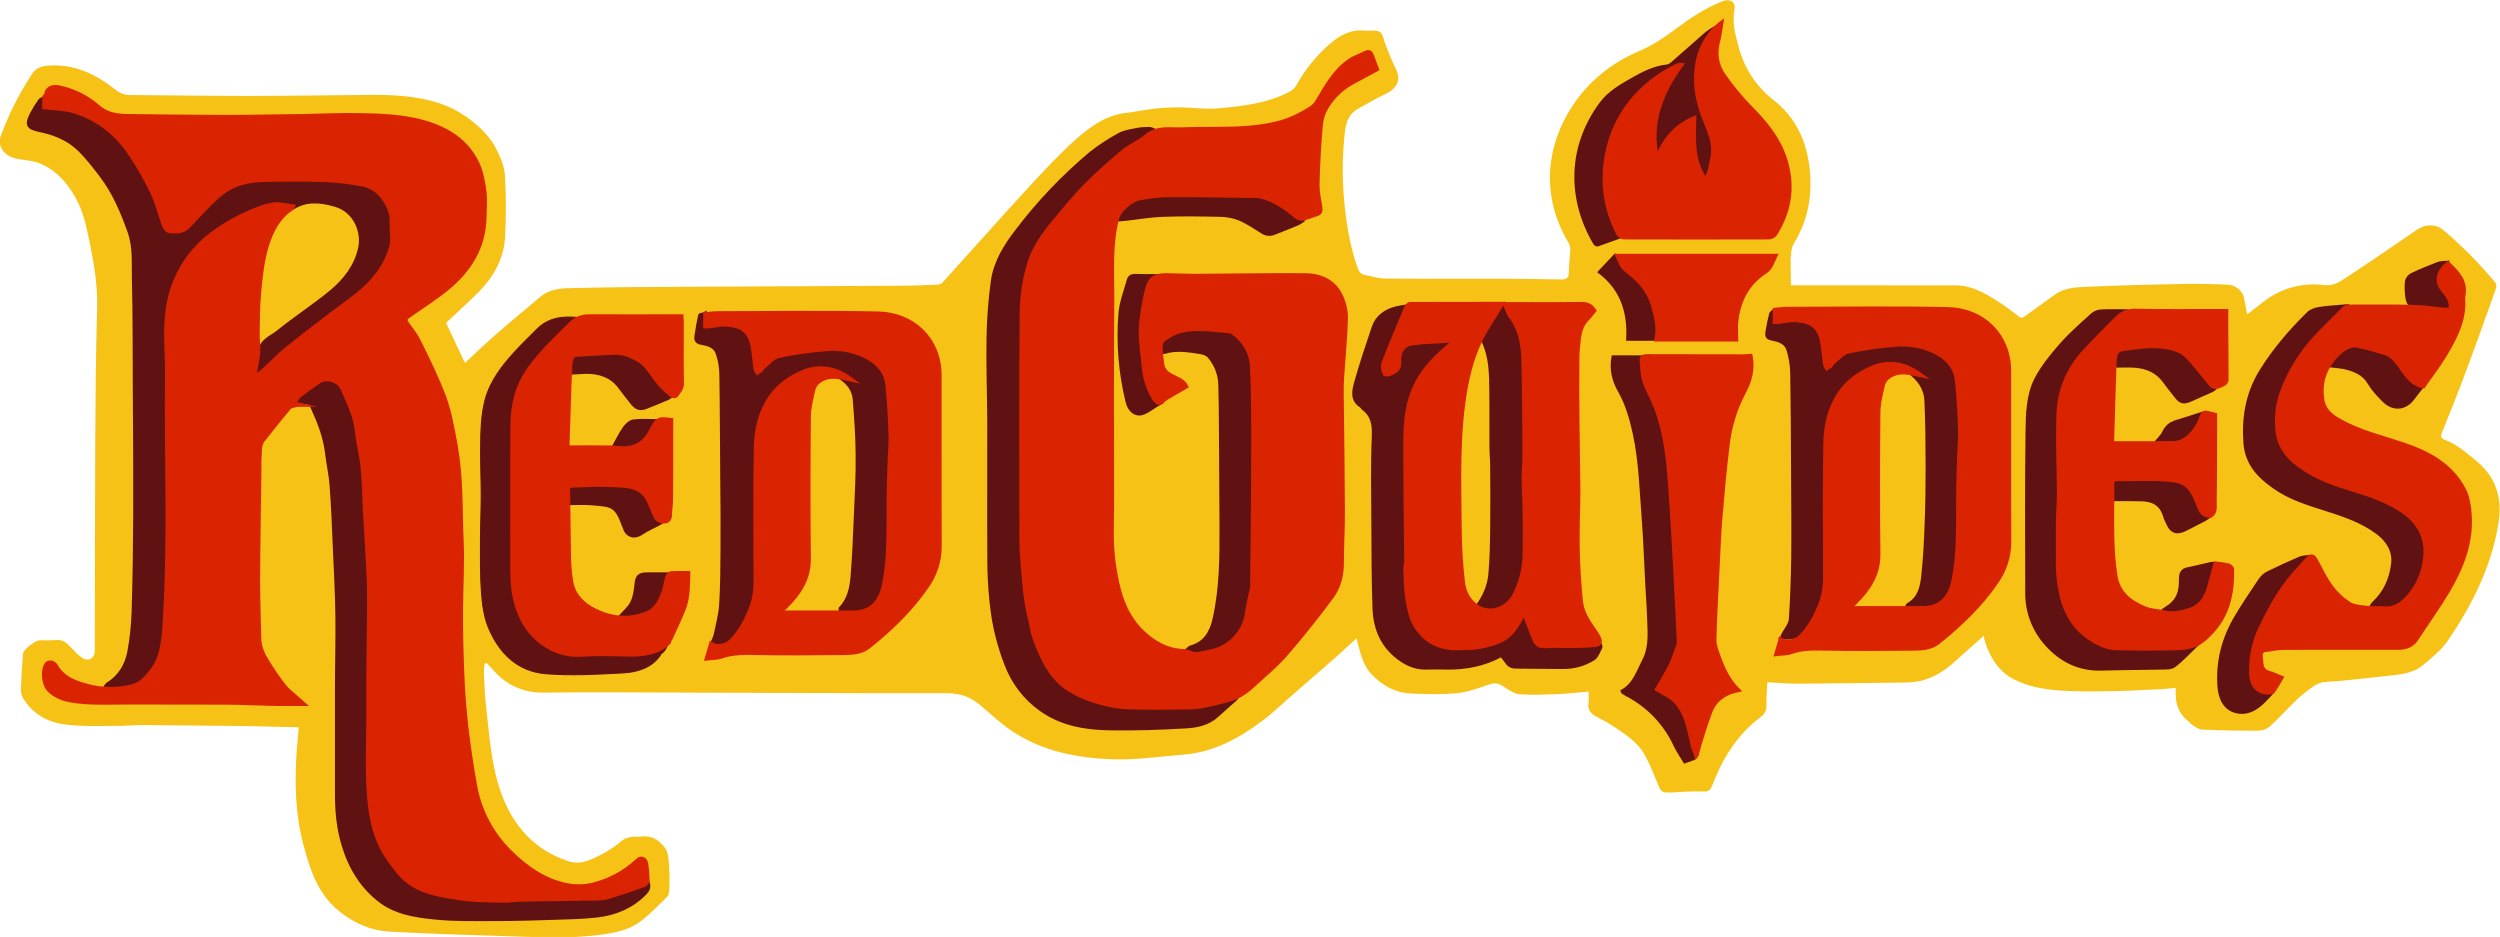 <?xml version="1.0" encoding="utf-8"?>
<!-- Generator: Adobe Illustrator 24.3.0, SVG Export Plug-In . SVG Version: 6.00 Build 0)  -->
<svg version="1.1" id="Layer_4" xmlns="http://www.w3.org/2000/svg" xmlns:xlink="http://www.w3.org/1999/xlink" x="0px" y="0px"
	 viewBox="0 0 1704 638.6" style="enable-background:new 0 0 1704 638.6;" xml:space="preserve">
<style type="text/css">
	.st0{fill:#F6C216;}
	.st1{fill:#601213;stroke:#601213;stroke-width:2;stroke-miterlimit:10;}
	.st2{fill:#601213;stroke:#601213;stroke-width:0.75;stroke-miterlimit:10;}
	.st3{fill:#601213;}
	.st4{fill:#DA2401;stroke:#DA2401;stroke-width:3;stroke-miterlimit:10;}
	.st5{fill:#DA2401;stroke:#DA2401;stroke-width:4;stroke-miterlimit:10;}
</style>
<path class="st0" d="M1220.7,194.5h62.9c16.3,0,32.7,0.1,49,0c11.1-0.1,20.1,5.2,29,10.8c4.9,3.1,9.6,6.7,14.2,10.2
	c1.6,1.3,2.6,1.4,4.3,0.1c6.5-4.9,13.3-9.4,19.8-14.3c6.7-5.1,14.5-5.5,22.2-5.8c22.4-1,44.7-1.6,67.1-2c9.7-0.2,19.5,0.2,29.2,0.5
	c4,0.1,9.9,3.2,11.1,9c0.7,3.6,1.4,7.3,2.2,11.2c3.6-2.8,7.2-5.4,10.7-8.2c11.7-9.4,26.8-13.6,41.7-11.7c7.2,0.8,11.6-2.9,16.4-6
	c15.8-10.4,31.4-21.1,47-31.8c5.7-3.9,13-4,18.2,0.6c12.7,10.8,24.5,22.7,35.1,35.5c0.7,1.2,0.9,2.6,0.5,3.9
	c-6.9,19.3-13.8,38.7-21,57.9c-5.1,13.7-10.5,27.2-16,40.8c-1.3,3.2,0.6,4.1,2.6,4.8c8,3.1,14.3,8.7,20.8,14
	c13.5,11.1,18,25.4,15.3,42.4c-4.8,29.7-17.9,55.9-34.7,80.4c-4.3,6.3-10.6,11.4-16.6,16.4c-5.6,4.8-12.8,6.2-20,7
	c-12.9,1.3-25.8,2.9-38.8,4.1c-5.4,0.5-11.1-0.2-15.8,3.3c-3.7,2.5-7.2,5.3-10.6,8.3c-6.5,6.2-12.6,13-19.2,19.1
	c-2.1,1.8-4.7,2.9-7.5,3c-13,0.1-26.1-0.1-39.1-0.7c-2.2-0.1-4.4-2-6.5-3.2c-1-0.6-1.6-1.8-2.6-2.5c-6.8-5.1-8.9-12.1-8.6-20.2
	c0-0.7-0.1-1.4-0.1-2.5c-3.2,0.3-6.2,0.6-9.1,0.8c-11.3,0.5-22.6,1.2-33.9,1.4c-9.9,0.2-19.8,0.3-29.6-0.1
	c-12.8-0.5-25.4-1.9-37.1-7.7c-10.3-5.1-16-13.9-19.7-24.3c-0.8-2.4-1.5-4.8-1.2-5.8c-6.7,6-13.5,11.9-20.2,18
	c-6.5,5.9-13.8,10.5-22.2,12.7c-3.9,0.9-7.9,1.3-11.9,1.3c-24.4,0.4-48.8,0.6-73.2,0.8c-6.4,0-12.9-0.6-20.2-1
	c-0.2,5-0.7,10.1-0.6,15.2c0.1,3.5-0.7,6.1-3.7,8.3c-16,12-26.2,28.3-33.2,46.8c-1.2,3-2.3,4.4-6.1,4.2c-7.5-0.4-15.1,0.4-22.6,0.7
	c-5.7,0.2-6.3-0.5-8.5-5.9c-2.5-6.3-5.1-12.6-8.2-18.6c-5.2-10-14.6-15.7-23.6-21.7c-3.3-2.2-7.1-3.8-10.5-5.8s-5.6-4.5-4.9-8.9
	c0.3-2.4,0.1-4.8,0.1-7.9c-7.2,0.6-14.1,1.4-21.1,1.7c-8.6,0.3-17.3,0.8-25.8,0.1c-3.8-0.3-7.6-2.9-11-5.2c-3-2-5.5-2.9-9.2-1.7
	c-7.4,2.5-15,5.4-22.7,6.2c-10.3,1-20.9,0.6-31.3,0.2s-19-5.1-26.3-12.5c-6-6-7.9-13.8-9.9-21.5c-0.3-1-0.5-2.1-0.8-3.7
	c-5.2,4.7-9.9,9.1-14.7,13.4c-10.2,8.9-20.4,17.7-30.6,26.6c-6.3,5.5-12.4,11.4-19.1,16.4c-16.1,12.1-33.6,21.5-54.2,23
	c-16.3,1.3-32.6,3.8-49.1,3.1c-23.5-1-46-5.5-66-18.4c-8.1-5.2-15.3-12-22.7-18.3c-6.6-5.7-13.7-8.3-22.8-8.3
	c-75.4,0.1-150.8-0.4-226.1-0.6c-16.2-0.1-32.4,0-48.7,0.2c-13,0.1-24-4.3-33-13.7c-2-2.1-3.9-4.3-5.9-6.5l-1.5,0.4
	c-0.3,2.2-0.4,4.5-0.5,6.8c0.4,7.2,0.6,14.3,1.4,21.5c2.4,20.7,3.5,41.7,11,61.6c8.1,21.3,22.1,36.7,43.9,44.4
	c4.7,1.8,9.9,1.8,14.6,0c8.6-3.3,16.6-7.9,23.6-13.9c1.6-1.3,4-1.9,6.2-2.3c1.8-0.4,3.7,0.2,5.5-0.1c7.1-1.2,12.2,1.4,16.7,6.9
	c3.2,4,2.9,8.6,3.3,13c0.4,5.8,0.5,11.7,0.1,17.5c-0.1,1.5-0.8,3-1.9,4.1c-6,5.7-11.6,11.9-18.3,16.7c-7.2,5.2-15.9,7.1-24.8,8.4
	c-17.8,2.5-35.7,2.2-53.5,1.6c-30.7-1-61.4-1.8-92.1-3.5c-12.4-0.7-23.6-5.4-33.8-13.5c-15.1-11.9-20.3-28.5-24.9-45.6
	c-5.6-20.9-6-42.3-4.6-63.7c0.4-5.3,0.9-10.7,1.4-16.2c-0.4-0.2-0.8-0.3-1.2-0.3c-11.2-0.3-22.4-0.6-33.5-0.8
	c-23.6-0.3-47.2-0.5-70.9-0.7c-7.1,0-14.3,0.7-21.4,0.6c-10.6,0-21.2,0.4-31.7-0.9c-12.2-1.5-22.6-7.1-29.2-18
	c-1-1.8-1.5-3.8-1.5-5.8c0.3-8.2,0.8-16.4,1.5-24.6c0.3-3,8.5-9.1,11.6-9.1c3.7,0.2,7.3,0.1,11-0.1c3.9-0.4,6.4,1.3,8.9,3.8
	c2.8,2.8,5.4,6,8.6,8.2c4.6,3,8.8,0.5,8.8-4.8c0.1-47.3,0.1-94.6,0.3-141.9c0.2-30.6,0.4-61.2,1.3-91.8c0.4-14.9-2-29.2-4.9-43.6
	c-2.2-10.9-4.4-21.8-9.9-31.6c-5.9-10.4-13.6-19.1-25-23.5c-4.2-1.6-9-1.8-13.6-2.6c-5.1-1-9.7-2.9-12-7.8c-1.1-2.3-1.3-4.8-0.6-7.2
	c5.5-15.2,12.8-29.7,21.7-43.2c2.3-3.5,5.5-5.1,10.2-5.5c18.4-1.6,33.3,5.8,47.1,16.7c2.8,2.3,6.4,3.5,10,3.3
	c26.2,0.1,52.4,0.6,78.7,0.6c28.2,0,56.3-0.5,84.5-0.7c15-0.1,30.1,0.6,44.5,4.9c7.9,2.3,15.3,6,22,10.8c8.1,5.9,15.6,13.1,20,22.4
	c2.5,5.2,4.9,10.9,5.2,16.5c0.9,14.3,0.9,28.7,0.1,43c-1,14.2-7.7,26.3-17.6,36.4c-7.3,7.3-15,14.2-22.6,21.4l12.9,27.3
	c7.1-6.6,14.1-13.4,21.5-19.8c9.8-8.6,20-16.8,29.8-25.2c6.1-5.2,13.6-5.9,21-6c24.8-0.6,49.5-0.8,74.3-0.9
	c49.5-0.3,99-0.4,148.6-0.7c9.1,0,18.2-0.4,27.3-0.8c1.1-0.1,2.2-0.6,3-1.4c19.8-21.9,39.4-43.9,59.3-65.6
	c10.5-11.4,21.1-22.7,32.7-33c8-7,17-13.4,27.7-16.1c3.4-0.9,6.9-1,10.4-1.6c11.7-2.2,23.5-3.5,35.4-3c7.2,0.3,14.4,1.2,21.5,0.6
	c17.1-1.4,34.3-3.3,49.8-11.5c1.7-0.9,3.1-2.2,4.1-3.8c6.1-11.2,14.3-21.2,24-29.4c6.4-5.5,13.9-9.3,22.9-8.3
	c3.5,0.4,7.8-0.8,10.3,0.9c2.3,1.6,2.7,6,4,9.1c2.3,5.6,4.5,11.3,7.2,16.8c4.1,8.5-1.6,13.9-8.6,17c-5.8,2.6-11.2,6.1-16.9,9.1
	c-6.5,3.4-8.7,9-9.5,15.9c-1.8,15.4-2,30.9-0.6,46.3c1.4,15.8,3.9,31.5,9.2,46.5c0.9,2.6,2.2,4.4,4.8,4.9c4.7,1,9.5,2.4,14.2,2.5
	c26.6,0.2,53.1,0,79.7,0.1c13.4,0,26.8,0.3,40.2,0.5c3.2,0,5.1-0.9,5.1-4.8c0-5.2,0.8-10.4,1-15.6c0-1.8-0.5-3.6-1.5-5.1
	c-8.9-15.2-13.4-31.7-12.2-49.3c1.1-15.8,6.5-30.4,15.3-43.7c11.3-17.1,26.9-29.3,45.4-37.2c9.5-4,17.5-9.6,25.6-15.6
	c9.8-7.3,19.9-14,31.4-18.4c5-1.9,8.9,0.6,7.9,5.8c-1.6,8.4,0.4,16.4,2.5,24.3c3.9,15,11.6,27.5,24,37.2
	c15.4,12,22.8,28.4,24.8,47.3c1.8,17.8-1.1,34.7-10.7,50.3c-1.8,3-2.1,7.2-2.3,10.8C1220.4,182.5,1220.7,188.6,1220.7,194.5z
	 M1129.7,70.9c1.6-0.9,3.6-1.3,4.3-2.5c3.9-6.4,7.5-13,11.5-20C1139.4,49.1,1130.8,61.9,1129.7,70.9L1129.7,70.9z M696.5,183.6
	l-6.8,9.3l25.3-3.1C708.8,187.7,701.8,189.3,696.5,183.6z M1146.2,498.8l-1.5,0.5c1.8,6,0.1,13.3,6.8,17.6c4-2.9,4.6-6.8,1.8-11.4
	c-0.4,1.6-0.8,3-1.2,4.4l-1,0.3C1149.6,506.4,1147.9,502.6,1146.2,498.8L1146.2,498.8z M1160.5,27.4c0.2,0.2,0.3,0.4,0.5,0.6
	l9.9-9.7l-0.7-0.7L1160.5,27.4z"/>
<path class="st1" d="M71.4,468.5c0.8-1.1,1.2-2,1.8-2.3c8.4-5.2,13-13.1,14.7-22.5c1.6-8.8,2.5-17.8,2.8-26.7
	c0.7-22.4,1-44.8,1.1-67.2c0.1-28.8-0.1-57.5-0.3-86.3c-0.1-24.2,0-48.5-0.6-72.7c-0.3-10.9,0.8-22-2.9-32.6
	c-4.8-13.4-10.2-26.5-18.9-38c-4.8-6.3-9.6-12.6-15.2-18.1c-7.4-7.2-16.9-11.1-27-13.1c-8.1-1.7-9.4-3.9-5.5-11.5
	c1.7-3.2,3.6-6.3,5.7-9.2c0.7-0.9,2.3-1.2,3.8-2v8.3c1.9-0.3,3.8-0.5,5.6-0.6c11,0.1,20.7,4.1,30.1,9.3
	c10.2,5.6,16.8,14.5,23.7,23.5c9.2,12,15.2,25.6,20.4,39.6c0.9,2.5,0.9,5.3,2,7.6c0.8,1.7,2.7,3.7,4.3,3.9c6.7,0.9,11.7-1.7,16.4-7
	c7.4-8.5,14.8-17,24.8-22.9c6-3.5,12.8-4.7,19.4-4.9c16.9-0.5,33.9-0.6,50.9,0c9.6,0.4,19.6,0.9,28,7c7.1,5.2,10.7,12,11.5,20.8
	c0.7,7.2,1.2,14.3-1.6,21c-4.4,10.8-11.5,20.4-20.6,27.6c-12.4,9.8-25.5,18.6-37.9,28.4c-8.8,7-17,14.8-25.4,22.2
	c-1.9,1.7-3.7,3.5-5.6,5.3l-1.5-0.9c0.5-4.6,1.3-9.3,1.5-13.9c0.2-8.4,7.6-10.6,12.6-14.6c11.7-9.5,24.4-17.7,36-27.2
	c9.5-7.9,17.2-17.8,19.7-30.2c2.1-10.3-3-24.6-16.6-28.6c-10.6-3.1-20-3.8-29.1,2c-0.6,0.3-1.2,0.6-1.9,0.8c0.2-1.3,0.3-0.3,0.4-1.3
	c-4.6-3.4-9.7-3.3-14.6-1.7c-18,5.9-34.6,14.5-48,28.2c-8.1,8.3-13.4,18.3-17,29.4c-5.4,16.8-3.9,34-4.1,51.2
	c-0.1,5.2,0.6,10.4,0.6,15.6c0,42.3,0.1,84.6,0,126.9c-0.1,13.3-0.2,26.7-1.6,40c-1.2,11.5-4.3,23-13.6,31.1
	c-2.9,2.6-7,4.1-10.8,5.3C83.1,469.4,77.1,469.8,71.4,468.5z"/>
<path class="st1" d="M788.2,89.2c-12.5,5.2-22.2,12.6-31.3,20.8c-7.4,6.6-14.5,13.6-21.1,21c-8.1,9.2-15.4,19.2-23.3,28.6
	c-5.3,6.3-8.2,13.7-11.1,21.2c-1.4,3.8-2.3,7.9-2.6,12c-5,61.5-1.2,123.2-2.1,184.7c-0.2,10.4,2,20.8,3.3,31.2
	c0.7,5.8,1.8,11.6,3.2,17.3c1.4,5.3,3.9,10.4,5.4,15.7c2.1,7.3,5.8,14,10.7,19.7c7,8.3,16.1,13.2,26.5,16.7
	c12.5,4.2,25.2,4.2,38,4.2c9.3,0,18.6,0.3,27.8-0.1c6.4-0.2,12.8-1,19-2.4c4.4-1,8.5-3.5,13.6-5.8c-0.5,0.9-1.1,1.8-1.8,2.6
	c-4.1,3.7-8.4,7.3-12.5,11.1c-6.2,5.8-14.1,7.4-21.8,7.8c-17.3,1-34.8,1.6-52.2,1.3c-16.5-0.3-32.6-3.1-46.5-13
	c-10.9-7.7-19.1-18.5-23.8-31c-4.4-11.3-7.5-23-9.2-35c-1.4-10.2-2.2-20.5-2.4-30.9c-0.3-33.8,0-67.6-0.1-101.3
	c-0.1-18.2-0.8-36.5-0.5-54.7c0.2-13.2,1.2-26.5,3-39.6c1.9-12.9,8.7-23.9,16.7-34.2c14.7-19.4,31.6-37.1,50.3-52.8
	c6.1-4.8,12.6-9,19.4-12.7c3.5-1.9,7.7-2.5,11.7-3.3c2.8-0.6,5.7-0.8,8.6-0.8C784.8,87.5,786.2,88.4,788.2,89.2z"/>
<path class="st1" d="M201.4,274.6c5.2-6.5,11.8-11.7,19.3-15.3c4.2-2.1,11.4,1.4,13.4,6.1c2.8,6.4,5.8,12.8,7.7,19.5
	c1.9,6.7,2.5,13.9,3.9,20.9c1.8,9.3,2.1,18.7,2.3,28.2c0.2,11.6,1.4,23.2,2.1,34.8c0.5,9.1,1.3,18.1,1.4,27.2
	c0.4,21.8,0.7,43.6,0.7,65.4c0,26.2-1,52.4-0.5,78.5c0.3,17.6,5.7,34.7,15.5,49.3c8.6,13.1,21.5,18,35.7,21.1
	c10.5,2.2,21.3,3.3,32.1,3c15.2-0.3,30.3,0,45.5-0.1c9.2-0.1,18.5-0.1,27.7-0.8s18.2-2.3,26.4-6.8c2.4-1.3,4.9-2.4,7.4-3.6
	c0.8,3-0.3,5.1-2.4,7.2c-9.1,9.2-20.4,13.8-32.9,15.2c-10,1.1-20.1,1.3-30.1,1.6c-12.7,0.4-25.4,0.8-38,0.8
	c-14.6,0-29.3,0.4-43.8-1.2c-12.1-1.3-24.6-3.3-34.8-10.7c-13.3-9.7-21.5-23.3-26.2-38.9c-3.4-11.3-4.5-22.8-4.5-34.6
	c0-24.1,0-48.3,0-72.4c0-16.1,0.5-32.2,0.3-48.3c-0.2-15.5-1-30.9-1.7-46.3c-0.6-14.7-1.2-29.4-2.3-44c-0.5-6.8-2.1-13.6-2.9-20.4
	c-1.2-11.2-5.1-21.5-9.7-31.6c-1.6-3.7-3.1-4.4-6.9-3.5c-1.4,0.3-2.8,0.5-4.2,0.6L201.4,274.6z"/>
<path class="st1" d="M572.5,414.7c5.9-5.9,7.5-13.7,8.2-21.4c1.2-14,1.7-28.2,2.3-42.2c0.6-13.9,1.4-27.7,1.2-41.6
	c-0.1-12.5-1-25-2-37.5c-0.5-5.8-3.7-10.2-8.5-13.7c-13.5-10-28-8.9-41.1,2.3c-10,8.5-14.2,19.5-15.9,31.7
	c-1.1,8.4-1.6,16.9-1.5,25.3c-0.2,26.1,0,52.2-0.1,78.3c-0.1,14.7-6.5,26.9-15.7,37.9c-3.6,4.3-8.2,5.1-14,4c0.8-1.6,1.5-3.3,2-5
	c1.4-7,3.4-14,3.8-21c0.8-12.8,0.8-25.6,0.9-38.3c0.1-16.3,0-32.7-0.2-49c-0.2-23.2-0.2-46.3-0.6-69.5c-0.1-4.8-0.9-9.6-2.5-14.2
	c-1.6-4.8-6.5-6-10.9-6.8c-3-0.5-4-2.1-3.6-4.8c0.7-4.8,1.5-9.6,2.6-14.3c0.2-0.9,1.9-0.4,3.7-1.5v7.4c1.5,0,2.7,0.3,3.7,0
	c6.4-2.1,12.6-1.4,18.9,0.6c5.1,1.6,9.9,8.4,10.5,14.8c0.4,4.6,0.9,9.1,1.5,13.6c0.1,0.9,0.9,2.5,1.4,2.5c1.1,0,2.2-0.5,2.9-1.4
	c6.2-9.7,16-11.6,26.4-12.3c7.5-0.5,14.9-2.1,22.3-2c11,0.3,21.7,2.3,29.9,10.7c5.1,5.1,7.9,12,8,19.2c0.3,11.6,1.2,23.2,1.3,34.9
	c0.1,11.6-0.4,23.3-0.7,35c-0.2,10.7,0,21.4-0.9,32.1s-1.9,21.7-4.4,32.1c-2.5,10.7-9.3,14.9-20.2,15c-2.9,0-5.7,0.3-8.6,0.5
	C572.5,415.6,572.5,415.2,572.5,414.7z"/>
<path class="st1" d="M1023.3,446.8c-11.6,6.3-24,8.8-37.1,8.6c-4.6-0.1-9.3-0.2-13.9,0c-6.4,0.2-11.9-1.8-17.1-5.3
	c-12.6-8.4-18.2-20.8-18.7-35.3c-0.7-19.3-0.7-38.7-0.8-58.1c-0.1-19.7-0.5-39.5,0.3-59.2c0.3-7.9-0.5-14.1-7-19
	c-0.6-0.4-0.8-1.3-1.4-1.6c-6.8-4.3-5.1-10.8-3.5-16.6c3.5-12.5,7.7-24.8,11.8-37.1c2.5-7.5,8.4-11.6,15.8-13.4
	c2.2-0.5,4.5-0.9,7.4-1.4c-1.7,3.9-3.4,7.3-4.8,10.8c-3.2,8.2-6.4,16.4-9.5,24.6c-1,2.3-1.7,4.6-2.1,7.1c-0.2,1.4,0.8,4.3,1.4,4.3
	c2.4,0.1,5.2,0,7.2-1.1c2.9-1.7,3.4-4.9,3.1-8.3c-0.5-5.2,2.3-8.9,6.8-10.9c2.3-1,5.2-0.7,7.8-0.9c6.8-0.5,13.7-1,20.5-1.5l0.3,1
	c-1.3,1.2-2.6,2.6-4.1,3.7c-13.2,10.5-22.8,23.4-25.7,40.4c-1.3,7.6-2,15.2-2.2,22.9c-0.3,17.1-0.2,34.1-0.1,51.2
	c0.1,9.8,0.5,19.7,0.7,29.5c0.1,7.2-0.4,14.5,0.1,21.7c0.7,9.7,2,19.4,8.6,27.5c5.5,6.8,12.6,10.9,21,11.6
	c10.2,0.9,20.4,0.1,30.2-2.5c6.7-1.8,11-6.2,14.9-11.4c2.2-2.8,3.8-6,5.7-9c2.2,5.8,4.4,11.4,6.7,17.1c1.2,3,3,4.8,6.8,4.6
	c6.6-0.3,13.2,0,19.9-0.1c5-0.1,10-0.3,15-0.8c1.4-0.2,0.7-1.7,2.6-2.9c0.1,1.1,1.9,3.2,1.2,4.5c-1.6,2.9-2.5,6.2-5.1,7.8
	c-6.2,3.8-13.4,5.8-20.8,5.7c-11-0.1-22-0.1-32.9-0.3c-1.6-0.1-3.2-0.8-4.4-1.9C1026.4,450.7,1024.8,448.8,1023.3,446.8z"/>
<path class="st2" d="M394.3,216.5c-7.2,7.1-14.6,13.8-21.3,21.1c-8.2,8.9-16.1,18.3-19.2,30.3c-1.7,6.5-3.1,13.2-3.2,19.9
	c-0.3,35.7-0.3,71.5,0,107.2c0.1,11.9,3.1,23.4,10.2,33.1s16.8,16.7,29.5,17.6c3.2,0.2,6.4,0,9.6,0c10,0,20.1-0.2,30.1,0
	c9,0.3,17.8-7.2,24.2-13.6c0,0,0.1-0.1,0.1-0.1c0,0,0,0,0,0c1.4-1.2,3.4,0.2,2.8,1.9c-1.1,3.1-3,9.6-6.1,11.4
	c-0.9,0.4-0.6,1.1-1.3,1.8c-5.8,8.2-15.7,11-24.7,11.5c-17.6,1-35.4,2-52.9,0.6c-19.3-1.5-32-14.1-39.2-31.5
	c-3-7.2-4.1-15.5-4.7-23.4c-0.9-11.8-0.7-23.6-0.7-35.4c0-10.6,0.5-21.2,0.5-31.8c0-10.1-0.5-20.2-0.4-30.3
	c0.1-11.5,0.1-23.1,3.1-34.4c3.6-13.3,11.9-23.6,20.9-33.4c4.7-5.1,9.8-9.9,14.6-14.8C374.2,216.3,384,215.4,394.3,216.5z"/>
<path class="st1" d="M1496.3,440.6c-4.7,4.5-9.1,9.4-14.3,13.3c-2.2,1.7-6,1.4-9.2,1.5c-13.5,0.3-27,0.3-40.5,0.7
	c-15.3,0.4-27.6-5.7-37.6-16.9c-8.7-9.7-13.5-22.3-13.3-35.4c-0.1-36.8-0.3-73.6,0.2-110.4c0.2-11.8,0.5-24.3,6-35
	c4.4-8.5,10.7-16.2,17.1-23.5c6.6-7.5,14.2-14.1,21.6-20.8c1.8-1.4,3.9-2.1,6.2-2.2c5-0.3,10.1-0.1,15.6-0.1
	c-6,5.6-11.8,10.6-17.1,16c-11.9,11.9-22.6,24.6-26.2,41.7c-1.1,5.9-1.7,12-1.7,18c-0.2,13.3-0.2,26.6,0,39.8
	c0,5.8,0.7,11.6,0.7,17.4c-0.1,14.6-0.8,29.2-0.6,43.8c0.1,10.5,2.1,20.9,7,30.4c5.8,11.1,14.7,18.4,26.8,21.6
	c3.4,0.9,7.1,1,10.7,1.5c0.1,0,0.2,0,0.4,0C1463.8,441.3,1479.9,443.8,1496.3,440.6z"/>
<path class="st1" d="M1105.6,471c8.2-4.5,10.6-13,14.5-20.4c5.6-10.6,3.6-22,3.4-33.1c-0.2-6.4-0.8-12.9-1.1-19.3
	c-0.8-14.3-1.2-28.7-2.3-43c-1.6-20.1-2-40.4-6.3-60.1c-2.2-9.9-4.9-19.5-10-28.5c-4.1-7.1-6-14.9-4.4-23.4h20.1
	c0.1,1.4,0.1,2.7,0,4.1c-0.9,8.3,3,15.1,6.1,22.5c3.9,9.4,7.6,19.2,9.2,29.3c2.7,17.2,3.8,34.6,5.3,52c1,11.4,1.6,22.8,2.2,34.2
	c0.8,16.2,1.4,32.3,2.4,48.5c0.3,4.9-1.2,9.1-2.8,13.4c-2.8,7.4-6,14.6-11.2,20.6c-0.6,0.7-1.1,1.5-1.8,2.7
	c14.1,3,19.6,13.2,22.5,25.6c1,4.6,1.9,9.2,3,13.8c0.5,2.2,3.7,4.2,1.1,6.4c-1.7,1.5-4.4,1.9-7.2,3c-2.1-3.6-4.7-7.2-6.5-11
	c-6.8-14.9-18.4-27.1-32.9-34.6c-0.8-0.5-1.7-1-2.5-1.5C1105.8,471.8,1105.8,471.5,1105.6,471z"/>
<path class="st1" d="M1598.4,208.5c-16.8,15.2-30.6,31.4-39.9,51.1c-4.6,9.6-6.8,20.3-6.2,30.9c0.6,14,8.6,23.2,19.9,30.1
	c11.9,7.3,25.3,10.9,38.4,15.3c10.5,3.5,20.8,7.5,29.7,14.5c7.5,5.9,12.4,13,12.9,22.8c0.8,15.7-4.8,28.4-17.3,37.9
	c-4.5,3.4-12.9,4.2-20,2.3c0.5-0.9,1.2-1.7,1.9-2.5c7.8-7.2,11.8-16.6,13-26.7c1-8.6-3.4-15.8-10.4-21c-10.7-8-23.2-12.1-35.8-16.1
	c-12-3.8-24-7.5-34.3-14.8c-7.4-5.2-14.3-11.1-17.8-19.9c-1.1-2.7-1.8-5.5-2.2-8.4c-1.7-18.1,0.9-35.3,10.7-51.2
	c9-14.5,20-27.3,32.1-39.2c1.9-1.9,5-3,7.8-3.4C1586.5,209.3,1592.1,209.1,1598.4,208.5z"/>
<path class="st1" d="M808.7,443.2c1-0.8,1.8-2,3-2.3c9.5-2.7,13.7-9.9,15.7-18.7c4.8-20.9,4.9-42.2,4.8-63.5
	c-0.2-23.2-0.3-46.3-0.4-69.5c-0.1-8.9-0.1-17.8-0.4-26.7c-0.1-7.2-2.8-14.2-7.6-19.6c-1.3-1.5-3.9-2.3-6.1-2.6
	c-7.9-1.2-15.9-2.6-23.8-0.1c-0.6,0.1-1.2,0-1.7-0.1c-1-6,1.5-9.6,7.5-11.8c10.4-3.9,21-5.2,31.8-2.3c0.4,0.1,0.7,0.1,1.1,0.1
	c9-1.4,13.5,4.5,17.1,11.1c2.8,5,4.7,10.4,4.6,16.5c-0.3,15.1-0.2,30.2-0.1,45.3c0.2,24.8,0.5,49.7,0.7,74.5
	c0,8.4-0.1,16.8-0.8,25.1c-0.5,5.7-2,11.3-3.2,16.9c-0.7,3-1.5,6-2.5,8.9c-2.5,7.8-8.5,14-16.2,16.7c-4.8,1.8-9.7,3.2-14.8,4.2
	c-2.5,0.5-5.2-0.7-7.8-1.1L808.7,443.2z"/>
<path class="st1" d="M1025.4,207c3.1,6.1,6.2,11.1,8.2,16.5c1.9,5.1,3.7,10.6,3.9,16c0.7,19,0.6,37.9,0.9,56.9
	c0.1,6.8,0.6,13.6,0.7,20.4c0,6.1-0.7,12.1-0.6,18.2c0.1,14.9,0.8,29.8,0.6,44.6c-0.1,10.2-3.1,20.1-8.6,28.7
	c-4.7,7.1-16.3,10.8-23.7,4.6c4.9-6.3,8-13.9,8.7-21.9c0.9-10.4,1.1-20.9,1.2-31.3c0.2-13.6,0.1-27.2,0-40.9
	c0-5.1-0.5-10.2-0.5-15.3c-0.1-12.3,0.1-24.5-0.1-36.8c-0.1-11.2-0.1-22.4-4.8-33c-0.9-2-1-3.5,0.2-5.4c2.3-3.4,4.5-6.9,6.6-10.4
	c1.6-2.7,2.9-5.5,4.6-8.2C1023.5,208.6,1024.4,207.7,1025.4,207z"/>
<path class="st1" d="M1144.9,44c-21.9,10.1-37.7,26.2-45.8,49.3s-5.7,45.6,5.5,68.1c-5.4,1.9-10.5,3.8-15.7,5.6
	c-0.5,0.2-1.7-0.5-2-1.1c-17.7-30.2-17.8-65.5,4.2-95.3c5.5-7.5,13.5-12.1,21.4-16.6c7.5-4.3,15.2-8.2,24-9.1c1.1-0.2,2-0.7,2.8-1.4
	c7.4-6.4,14.7-12.9,22.1-19.4c2.5-2.3,5.4-4.2,8.5-5.8c-2.2,3.1-4.7,6.1-6.6,9.4c-6.6,11.2-7.3,23.3-5.9,35.9
	c1.1,9.8,5.6,18.5,8.9,27.5c3.8,10.5,1.8,20.4-2.8,30.2c-8.9-12.1-8.2-26-7.7-40c-6.9-0.8-17.1,9.8-25.3,26.2l-1,0.1
	c-0.3-5.5-1.2-11-0.9-16.4c0.3-5.5,1.2-11,2.8-16.4c1.7-5.4,4-10.7,6.6-15.7c2.4-4.9,5.5-9.5,8.2-14.3L1144.9,44z"/>
<path class="st1" d="M1573.5,380.2c-3.7,4-7.8,7.7-10.8,12.1c-6.2,8.9-12.1,18-17.6,27.4c-4.4,7.5-8.4,15.4-9.2,24.2
	c-0.6,6.6-0.7,13.2-0.3,19.8c0.3,4.8,3.7,7.4,9.2,8.2c0.8,0.1,1.7,0.2,3.8,0.3c-2.8,2.9-4.8,5.4-7.2,7.5c-4.9,4.3-10.5,7.1-17.3,5.4
	c-7.2-1.8-11.1-8.2-11.7-17.3c-1.2-17,2.9-32.7,11.5-47.2c5.2-8.8,11-17.3,16.7-25.8c1.5-2.1,3.5-3.7,5.9-4.8
	c6.9-3.4,14-6.6,21.2-9.7c1.7-0.7,3.8-0.7,5.6-1L1573.5,380.2z"/>
<path class="st1" d="M762.4,149.9c0.8-6.4,5.2-9.8,9.9-12c4.6-2.2,9.7-3.5,14.8-3.8c18.1-0.6,36.2-0.8,54.4-0.8
	c5.8-0.1,11.6,0.3,17.4,1.1c9.4,1.4,16.6,7.3,24,12.8c1.5,1.1,3.2,2.1,5.1,3.4c-1.1,0.8-2.3,1.5-3.6,2.1c-5.3,2.2-10.6,4.4-15.9,6.4
	c-2.7,1.1-5.9,0.8-8.3-0.9c-5.2-3.3-10.4-6.8-16-9.1c-4.1-1.5-8.5-2.3-12.8-2.3c-13-0.3-26.1-0.5-39.1,0c-8.3,0.3-16.6,1.8-24.9,2.7
	C765.8,149.7,764.2,149.8,762.4,149.9z"/>
<path class="st1" d="M791.3,274.6c-4.2,2.2-8,5.5-12,7.1c-5,1.9-9.6-1.5-11.1-7.8c-4.8-19.6-6.5-39.9-4.9-60.1
	c0.6-7.7,3.6-15.3,5.7-22.9c0.6-2.3,2.4-3.4,5-3.2c4.9,0.2,9.7,0.1,15.3,0.1c-8.5,6-9,14.7-9.9,23.3c-0.7,7.2-1.7,14.5-1.3,21.7
	c0.6,11.1,1.7,22.3,5.8,32.9C785.3,269.3,786.9,272.1,791.3,274.6z"/>
<path class="st1" d="M388.8,254.4c0.8-3.8,1.2-7.1,2.3-10.2c0.7-1.4,1.9-2.3,3.4-2.6c7.7-0.7,15.4-1.3,23.1-1.5
	c12.1-0.4,21.3,4.9,28,14.8c2.5,3.7,5.2,7.2,8.2,10.6c1.2,1.3,3.3,1.9,5.7,3.1c-1.2,1.1-2.5,2.1-3.9,2.9c-4.8,2.1-9.6,4-14.5,6
	c-4.4,1.8-7,1.3-10-2.2c-3.1-3.7-6-7.7-8.9-11.5c-5.8-7.6-13.9-10.1-23.1-10C396.1,253.9,393.1,254.2,388.8,254.4z"/>
<path class="st1" d="M1509.6,265c-0.6,0.5-1.2,1-1.9,1.3c-4.9,2.2-9.8,4.4-14.6,6.5c-4.6,2-6.8,1.6-9.8-2.2c-2.9-3.6-5.7-7.3-8.5-11
	c-4.8-6.4-11.5-9.2-19.1-9.9c-4.6-0.4-9.2-0.1-14-0.1c0.2-1.5,0.7-3.4,0.8-5.4c0.3-4.4,2.4-6.7,6.9-7.1c9.4-0.7,18.7-2.6,28.1-0.8
	c10,1.9,16.8,8.3,22.3,16.4C1502.7,257.1,1506.2,260.9,1509.6,265z"/>
<path class="st1" d="M1440.4,340.6c0-4.1,0-7.6,0-11.1c0-2.2,0.8-3.1,3-3.1c11.5,0,23-0.4,34.4,0.2c9.4,0.5,16.4,5.1,19.8,14.7
	c1.5,4.2,2.1,9.8,9.1,9.6l-0.3,0.9c-1.1,0.8-2.2,1.6-3.4,2.3c-4.3,2.3-8.7,4.4-13,6.7c-6.4,3.3-10.2,1.9-12.9-4.7
	c-0.6-1.5-1.4-2.9-1.8-4.4c-2.3-7.9-8-10.9-15.7-11C1453.5,340.5,1447.3,340.6,1440.4,340.6z"/>
<path class="st1" d="M1588.3,249.4c2.7-7.8,12.7-14.1,20.9-13.1c8.8,1.1,17.5,2.9,23.9,9.7c3.6,3.9,6.4,8.4,9.7,12.6
	c1,1.1,2.2,2,3.5,2.8c1.4,0.9,2.9,1.6,4.5,2.5c-2.2,2.8-4.2,5.2-6,7.7c-5.3,7.2-13.6,8-20,1.6c-3.7-3.6-7.4-7.6-10-12
	c-3.9-6.7-10.2-8.9-16.9-10.6C1594.8,250.1,1591.5,249.7,1588.3,249.4z"/>
<path class="st1" d="M1100.9,174c0.4,0.3,2.6,2.4,2.6,2.5c1.5,6.7,7.7,9.3,12,13.5c7.2,6.8,11.9,15.8,13.4,25.6
	c0.8,5.2,2.5,10.4,0.2,15.7h-19.7c1-18.6-4-34.3-19.3-45.9L1100.9,174z"/>
<path class="st1" d="M1667.9,178.8c-1.5,2.3-2.7,3.9-3.7,5.6c-2.9,4.9-2.4,8.3,0.7,12.9c2.1,3.2,3.9,6.5,5.6,10
	c0.4,0.8,0.2,1.9,0.4,3.3c-5.6-0.3-10.8-0.5-16.1-0.8c-2.6-0.2-5.3-0.9-7.9-0.8c-4.2,0.2-5.8-2.5-6.3-5.6c-0.6-3.8-0.8-7.7-0.4-11.6
	c0.4-2,1.7-3.6,3.4-4.6c6-2.9,12.2-5.4,18.4-7.8C1663.7,178.8,1665.7,179,1667.9,178.8z"/>
<path class="st1" d="M1510.4,384c-1.6,5.4-3.3,10.8-4.9,16.2c-3.5,11.9-10.9,15.5-20.6,16.8c-3.4,0.5-7,0.1-10.4,0.1l-0.3-1.1
	c0.8-0.6,1.6-1.2,2.4-1.7c6.4-3.7,9.3-9.3,9.5-16.6c0-1.7,0-3.4,0.2-5.1c0.2-2.5,2.1-4.6,4.6-4.9c5.5-1.1,10.9-2.5,16.3-3.7
	C1508.2,383.9,1509.3,383.8,1510.4,384z"/>
<path class="st1" d="M422.2,420.6c2.8-3.2,6.3-6,8.2-9.6s2.6-8.1,3-12.2c0.5-6,1.9-7.7,8-7.7c4.5,0,9,0,13.5,0
	c0.2,0,0.5,0.1,0.7,0.1C456.3,411,439.4,425.8,422.2,420.6z"/>
<path class="st1" d="M448.3,286.7c-6.2,15.8-15,21.4-30.6,18.5c2.5-4.4,4.7-9.2,7.7-13.5c1.5-2.1,4-4.5,6.3-4.8
	C437.1,286.2,442.7,286.7,448.3,286.7z"/>
<path class="st1" d="M1501.1,281.6c-5.8,16.9-15,22-31.7,19.8c1.9-2.3,4.1-4.2,5.2-6.5c2.1-4.9,5.8-7,10.7-8.2
	C1490.4,285.2,1495.4,283.4,1501.1,281.6z"/>
<path class="st3" d="M1209.7,219.8c2.6-0.5,4.7-1,6.7-1.3c7.3-1,14.5-0.8,20.5,4.4c3.3,3,5.4,7.2,5.7,11.6c0.6,4.5,0.9,9.1,1.5,13.6
	c0.1,0.9,0.8,2.5,1.3,2.5c1.1,0,2.2-0.5,2.9-1.3c6.2-9.7,15.9-11.6,26.4-12.4c7.5-0.5,14.9-2.1,22.3-2c11,0.2,21.7,2.3,29.9,10.6
	c5.1,5.1,8,12,8,19.2c0.3,12.2,1.2,24.5,1.3,36.7c0.1,11-0.4,22.1-0.7,33.2c-0.2,10.7,0,21.4-0.9,32.1c-0.9,10.9-2,21.9-4.4,32.5
	c-2.4,10.3-9.4,14.6-20.1,14.7c-3.8,0-7.5,0-12,0c0.9-1.4,1.1-2.3,1.7-2.7c7.7-4.2,9-11.9,9.8-19.3c1.3-12.3,1.9-24.7,2.3-37.1
	c0.5-12.8,0.6-25.6,0.6-38.3c0-14.3-0.2-28.7-0.8-43c-0.3-8.5-4.9-14.7-12-19.6c1.3,0.4,2.6,0.9,4,1.3s2.9,0.9,5.2,1.6
	c-0.7-1.3-0.8-2.4-1.5-3c-7.7-6.6-22-7.9-31.2-3.7c-6.1,2.8-11.9,5.9-16.7,10.5c-5.9,5.6-9.5,12.6-11.8,20.4
	c-2.9,9.8-3.8,19.8-3.7,30.1c0.2,27.6,0.2,55.1,0,82.7c-0.1,15.1-6.5,27.7-16.2,38.8c-3.4,4-10.7,3.5-15.9,2.7
	c0.2-1,1.4-0.8,1.6-1.5c1.3-4,5.5-7.9,5.8-12c0.9-13.8,1.4-27.7,1.6-41.6c0.2-19.1,0-38.3-0.1-57.4c-0.1-23.2-0.2-46.3-0.6-69.5
	c-0.2-4.8-1-9.6-2.4-14.2c-1.2-4.4-5-5.9-9.1-6.7c-5.1-1-6.1-2.3-5.2-7.4c0.7-3.8,1.4-7.6,2.4-11.4c0.3-1,1.4-1.8,2.2-2.7
	c0.7,0.9,1.2,2,1.5,3.1C1209.8,216,1209.8,217.9,1209.7,219.8z"/>
<path class="st3" d="M454.3,355c-2,1.4-3.2,2.3-4.5,3c-4.1,2.2-8.4,4-12.2,6.6c-5.2,3.4-11.1,1.8-13-4.4c-0.1-0.3-0.3-0.7-0.4-1
	c-5.2-14-7-13.6-21.2-14.8c-4.7-0.4-9.5-0.1-15-0.1c0-3.8-0.2-7.4,0.1-10.9c0.4-1.2,1.4-2.1,2.7-2.4c11.9-0.2,23.7-0.3,35.6,0
	c11.3,0.3,16.7,7.8,20,17.4C448.2,353.7,448.5,353.9,454.3,355z"/>
<path class="st4" d="M200.1,275l3,0.7c-0.4,0-0.8,0.1-1.2,0.2c-1.6,0.6-3.8,0.7-4.8,1.8c-6.1,7.2-11.9,14.7-17.8,22
	c-3,3.7-2,8.1-2.5,12.2c-0.2,2.6-0.2,5.1-0.1,7.7c-0.3,25.3-0.8,50.7-0.9,76c0,13.1,0.5,26.3,0.8,39.4c0.1,5.9,2.4,11.2,5.5,16
	c3.5,5.8,7.4,11.4,11.6,16.8c3,3.7,7,6.5,10.6,9.8c0.7,0.6,1.3,1.1,2.4,2.1c-6.6,0-12.5,0.1-18.4,0c-11.3-0.2-22.7-0.8-34-0.9
	c-21.9-0.1-43.9,0-65.9-0.1c-11.4,0-23,0.6-34.3-0.6c-7.5-0.8-15.5-2.2-21.1-8.5c-3.3-3.7-4-13.3-1-17.1c0.9-0.7,2.1-1,3.2-0.7
	c1.2,0.3,2.2,1.1,2.8,2.1c5,8.9,13.7,11.7,22.6,14c9.8,2.5,20.1,2.4,29.9-0.1c6-1.5,9.7-6.3,13.4-11c4.4-5.6,6.1-12.2,7.2-18.9
	c0.9-5.8,1.2-11.7,1.5-17.6c3.3-55,0.7-110.1,1.4-165.2c0.1-10.1-0.8-20.2-0.6-30.2c0.3-11.5,1.7-22.9,6.4-33.7
	c5.2-12.4,13.5-23.1,24.1-31.2c9.4-7,19.8-12.8,30.8-17.1c4-1.7,8.2-2.9,12.6-3.5c3-0.4,8.2,0.8,12.2,1.4c-1.1,1.9-3.5,3.1-4.3,3.8
	c-7.7,6.8-11.6,16-14.2,25.5s-3.6,19.5-4.5,29.4c-0.9,9.4-0.8,19-1,28.4c-0.1,3.9,0.7,7.9,0.4,11.8c-0.4,5.2-1.5,10.4-2.4,15.5
	l1.6,1c1.7-1.4,3.5-2.6,5.1-4.1c5-4.6,9.8-9.7,15.1-14c9.5-7.7,19.2-15.1,28.9-22.5c6.9-5.3,14-10.2,20.6-15.6
	c10.1-8.3,18.2-18.4,21.8-31.1c1.6-5.6,0.3-11.9,0.5-17.9c0.2-5.5-1.9-10.3-4.8-14.8c-3.7-5.6-8.9-9.5-15.3-10.6
	c-8.4-1.6-16.8-2.6-25.3-3c-14.4-0.5-28.8-0.4-43.2,0c-5.7,0.1-11.4,1.1-16.8,3c-5.1,2-9.8,4.9-13.9,8.6
	c-6.9,6.3-13.1,13.4-19.6,20.1c-3.6,3.7-8.3,3.6-12.8,3.1c-1.3-0.2-2.8-2.1-3.4-3.5c-2.8-7.6-4.7-15.6-8.1-22.8
	c-4.5-9.5-9.8-18.6-15.7-27.3c-9.7-14-22.8-24-39.4-28.5c-5.8-1.5-12-1.5-18.5-2.3v-6v-0.8c0.2-0.4,0.3-0.7,0.5-0.8
	c1.5-1,0.6-1.6,1.3-3c1.8-3.1,5.1-3.3,8.1-2.7c9.9,2,19,6.6,26.6,13.2c6.2,5.4,13,6.2,20.3,6.3c22.6,0.3,45.1,0.6,67.7,0.6
	c17.3,0,34.6-0.4,52-0.6c13.3-0.2,26.6-0.9,39.8-0.6c14.1,0.3,28.2,0.9,41.9,4.7c15.9,4.5,29.4,12.6,36.7,28
	c2.8,5.8,4,12.4,4.8,18.8c0.8,6.1,0.3,12.3,0.1,18.5c-0.5,20.4-10.5,35.8-25.7,48.2c-8.5,6.9-18,12.8-26.9,19.2
	c-0.8,0.5-1.5,2.5-1.1,3.1c2.9,4.5,6.6,8.6,8.9,13.4c6.2,12.6,12.5,25.2,17.4,38.4c3.7,10,5.5,20.8,7.5,31.4
	c1.5,8.3,2.5,16.7,3,25.1c0.7,10.6,0.7,21.3,1,32c0.2,6.8,0.6,13.6,0.6,20.4c-0.1,15.6-0.9,31.2-0.7,46.7c0.3,18.5,0.7,37,2.3,55.5
	c1.5,17.9,4.1,35.8,7.3,53.5c3.1,17.5,11.7,33.6,24.5,45.9c10.9,10.6,23.2,19.2,38.4,22.1c5.7,1.1,11.6,1,17.2-0.3
	c11.5-2.8,22.2-8.5,30.8-16.6c2.3-2.2,5-1.3,5.6,1.8c0.7,3.7,1,7.5,1.1,11.3c-0.1,1.4-0.8,2.6-2,3.3c-7.9,2.9-16,5.6-24,8.1
	c-2.8,0.8-5.6,1.2-8.5,1.2c-17.6,0.3-35.3,0.5-53,0.8c-3.6,0.1-7.2,0.8-10.8,0.7c-9.7-0.3-19.5-0.1-29-1.6
	c-12.6-1.9-25.7-3.6-36.1-11.7c-5.2-4-9.1-9.8-13-15.2c-7.2-10.1-10.7-21.8-12.3-34c-3-22.7-1.2-45.5-1.4-68.2
	c-0.2-26.1,0.5-52.1,0.5-78.2c0-10.9-0.9-21.8-1.4-32.7c-0.4-7.6-1-15.2-1.4-22.8c-0.5-10.2-0.6-20.4-1.6-30.5
	c-0.8-8.6-3.1-17-4-25.5c-1-10.2-5.7-19-9.5-28.1c-2.5-6-10.9-9.1-16.8-5.1c-4.4,3-8.9,6.2-13.1,9.5C202.5,271,201.5,273,200.1,275z
	"/>
<path class="st4" d="M808.4,263.4c-4.3,2.5-8.2,4.8-12.2,7.1c-0.7,0.4-1.5,0.9-2.2,1.4c-3,2.2-4.2,5.1-8.2-1.7
	c-3.5-6.3-5.6-13.3-6.1-20.5c-0.8-8.5-2.3-17.1-2-25.5c0.4-9,2.2-18.1,4.2-26.9c1.8-7.4,5.6-9.7,13.1-9.6s15.1,0.5,22.7,0.4
	c24-0.1,48-0.6,72-0.4c10.2,0.1,19.3,4,24,13.8c2.3,4.7,3.5,9.8,3.6,15c-0.4,13.8-1.8,27.6-2.7,41.4c-0.2,3.8-0.3,7.5-0.2,11.3
	c0.3,26.2,0.7,52.4,0.8,78.6c0.1,12.1-0.7,24.1-0.7,36.2c0,8.3-2.1,16.2-6.8,22.6c-10,13.5-20.4,26.6-31.4,39.3
	c-6.7,7.7-14.8,14.3-22.4,21.3c-2.6,2.5-5.5,4.7-8.6,6.5c-3.3,1.7-6.8,3-10.4,3.9c-4.2,1.2-8.5,2.2-12.7,3c-3.3,0.8-6.6,1.2-9.9,1.4
	c-15,0.2-30,0.5-45-0.1c-6.8-0.3-13.7-1.9-20.3-3.9c-6-1.8-11.7-4.3-17.2-7.5c-9.2-5.4-15.1-13.9-19.5-23.3
	c-2.2-4.7-4.1-9.5-5.7-14.4c-1.2-3.7-1.5-7.7-2.5-11.4c-3.4-12.7-3.9-25.7-5.1-38.7c-0.4-4.6-0.7-9.2-0.7-13.8
	c0-52.1-0.3-104.2,0.2-156.3c0.2-10.5,1.7-20.9,4.5-30.9c3.1-11.6,10-21.5,17.7-30.7c6.8-8.1,13.5-16.5,20.9-24
	c8.2-8.3,17-16.1,26-23.6c4.8-4,11-6.4,15.8-10.5c7.4-6.4,16.1-4.3,24.3-4.6c15.4-0.7,31,0.2,46.3-1.2c11.8-1.1,23.9-3.2,34.6-9.2
	c2.7-1.4,5.3-2.9,7.8-4.6c1.6-1.3,2.9-2.8,3.9-4.6c6-10.2,11.8-20.6,21.9-27.4c3.2-2.2,7.2-3.4,10.7-5.2c2.5-1.3,3.3,0.1,4.1,1.9
	c1.2,3.1,2.4,6.3,3.4,9.1c-5.6,3-11.2,6-16.8,9.1c-8,4.3-14.5,11-18.7,19c-2,3.8-2.7,8.5-3,12.9c-1,12.3-1.7,24.7-2,37
	c-0.1,5.4,1,10.8,1.9,16.1c0.4,2.6,0,4.1-2.7,4.8c-3,0.8-5.9,2.3-9,2.9c-1.6,0.2-3.2-0.3-4.4-1.3c-7.5-6.1-15.1-11.8-24.8-13.8
	c-0.6-0.2-1.2-0.3-1.8-0.3c-20.6-0.3-41.2-0.7-61.7-0.6c-6.4,0.2-12.7,0.9-19,2.2c-5.2,0.9-13.5,7.9-15,13.4
	c-4.8,17.8-3.3,35.9-3.4,53.9c-0.3,46.1-0.2,92.2-0.1,138.3c0,14.5-1,29.3,1.1,43.5c2.5,16.9,6.3,34,19.6,46.7
	c7.5,7.1,16.2,12.3,27,12.9c1.8,0,3.6,0.3,5.2,1c4.4,2.4,8.4,0.4,12.6-0.3c7.2-1,13.8-4.5,18.6-9.8c4.5-4.7,7.3-10.7,8.1-17.1
	c0.7-5.5,2.2-11,3.3-16.4c0.1-0.7,0.2-1.4,0.2-2.2c0.3-30,0.7-59.9,0.7-89.9c0-20,0.2-40-0.9-59.9c-0.5-9.4-5.6-17.6-13.8-23.2
	c-0.3-0.2-0.6-0.3-1-0.3c-11.8-0.8-23.6-3.2-35.2,0.1c-3.8,1.1-7.3,3.5-10.6,5.7c-1.2,1.1-1.9,2.6-1.9,4.3c0.2,4.4,0.6,8.8,1.3,13.1
	c0.6,3.6,3.2,5.8,6.3,7.4C802.1,258.3,806.2,259.2,808.4,263.4z"/>
<path class="st4" d="M1026,207.4h11.4c13.4,0,26.8,0.1,40.3-0.1c3.8-0.1,6.6,0.9,8.8,4.4c-1.5,1.8-3,3.9-4.7,5.6
	c-3.9,3.8-5.1,8.8-5.8,13.8c-0.6,4.8-1,9.7-1,14.6c-0.1,14.7-0.1,29.3,0.1,43.9c0.1,14.5,0.5,29,0.6,43.5c0,13.1-0.7,26.3-0.5,39.4
	c0.2,12.4,1,24.8,2.2,37.1c0.7,7.4,4.6,13.7,8.9,19.7c1.2,1.7,2.3,3.4,3.3,5.3c1.5,2.7,0.6,4.6-2.3,4.9c-5,0.4-9.9,0.7-14.9,0.7
	c-6.5,0.1-13-0.3-19.5,0.1c-4,0.2-5.8-1.6-7.1-4.8c-2.3-5.7-4.5-11.4-6.9-17.7c-0.9,1.2-1.7,2.4-2.4,3.7c-3,6-6.9,11.5-12.8,14.6
	c-4.6,2.4-10,3.7-15.2,4.7c-4.8,0.9-9.9,0.7-14.8,0.9c-13,0.4-23-5.2-29.3-16.2c-2.8-4.9-3.9-11-4.9-16.7
	c-1.1-6.8-1.2-13.7-1.5-20.5c-0.1-2,0.6-4,0.6-6.1c-0.2-27.2-0.7-54.3-0.6-81.5c0-13.6,1.3-27.1,7.8-39.6
	c5.5-10.5,13.7-18.6,22.7-26c0.7-0.6,1.3-1.3,1.8-2.1l-0.5-1c-7.1,0.4-14.2,0.8-21.2,1.2c-1.3,0.1-2.6,0.5-3.9,0.5
	c-6.9,0.1-11,4.3-11.1,11.2c0,2.7,0.5,5.5-2.2,7.6c-2.1,1.7-6.8,3.6-7.5,2.1c-1-2-1.6-5.1-0.8-7.1c4.9-12.8,10.3-25.4,15.6-38.1
	c0.4-0.9,1.5-2.1,2.3-2.1c20.5-0.1,41-0.1,62.6-0.1c-3,4.9-5.5,9.2-8.2,13.3c-8.7,13.2-13.6,27.8-16.4,43.2
	c-5.9,32.1-4.4,64.6-4.2,96.9c0.1,12,0.8,24.1,2.2,36c0.8,7,3.9,13.5,10.6,17.5c8.9,5.2,20,0.5,24.5-8c4.6-8.6,7-18.2,7.2-27.9
	c0.2-10.1,0.1-20.2,0-30.4c-0.1-7.3-0.6-14.6-0.7-21.9c0-5.6,0.7-11.1,0.6-16.7c-0.1-21.7-0.2-43.3-0.8-65c-0.3-9.6-2-19-7.7-27.3
	C1028.4,214.5,1027.5,211,1026,207.4z"/>
<path class="st4" d="M1259.8,414.6h38c4.2,0,8.3,0,12.5,0c13.5,0.1,19.3-8.3,21.5-19.8c3.5-18,2.9-36.2,3-54.3
	c0-10.1,0.4-20.2,0.7-30.2c0.2-5.8,0.9-11.6,0.6-17.4c-0.4-11.3-0.9-22.7-2.2-34c-1.1-9.6-7.7-15.8-16.1-19.7
	c-8.2-3.7-17.1-5.2-26.1-4.3c-10.8,0.8-21.4,2.4-32,4.6c-3.8,0.8-7,4.8-10.3,7.5c-0.8,0.6-1.3,1.8-2,2.5c-0.7,0.5-1.4,1-2.1,1.4
	c-0.5-0.8-0.9-1.6-1.2-2.5c-0.8-5.5-1.1-11-2.2-16.4c-2.3-10.8-8.9-13.2-17.7-13.9c-4-0.3-8.1,0.8-12.1,1.2c-0.7,0.1-1.4,0-2.3,0v-8
	c2.7-0.2,5.6-0.7,8.4-0.7c36.5,0,73-0.6,109.4,0.2c23.8,0.5,41.6,17.6,41.7,41.8c0.1,38.8-0.1,77.6,0.1,116.4
	c0.1,10-3.1,19.8-8.9,27.9c-10.9,15.8-24.6,28.9-39.5,40.8c-4.7,3.8-10.8,4.2-16.6,4.3c-21.5,0.2-43,0.4-64.4-0.1
	c-6.7-0.1-13,0.3-19.3,2.5c-2.8,1-5.9,0.8-9.8,1.3c1.1-3.7,1.9-6.7,2.8-9.7c3.5,2.4,9.7,1.7,13.1-1.5c6.2-5.9,10.2-13.3,13.5-21.1
	c2.6-6.3,3.9-13.1,3.8-19.9c0-30.5-0.4-61,0.2-91.5c0.2-12.1,2.9-23.9,10-34.3c5.3-7.6,12.4-12.7,20.8-16.5c7.3-3.5,15.7-4,23.4-1.3
	c3.4,1.2,7.5,3.5,10.5,5.7c-5.7-1.2-12-3.1-17.9-0.9c-4.2,1.6-7.1,4.2-8,8.5c-1.3,5.9-2.9,11.9-2.9,17.9c-0.3,32.1-0.4,64.2,0,96.3
	c0.2,14-6.5,24-15.8,33.2C1262.6,412.1,1261,413.5,1259.8,414.6z"/>
<path class="st4" d="M1651.7,263.2c-9.6-2.1-12.5-9.9-17.2-15.7c-2.5-3.2-5.2-6-9.2-7.1c-6.2-1.7-12.3-3.8-18.6-4.9
	c-4.3-0.8-8.3,1.4-11.5,4.2c-10.1,8.9-14.6,19.9-12.3,33.4c1.2,7,6.4,10.8,11.9,13.9c13.4,7.6,28.3,11,42.8,15.9
	c17.1,5.7,33.1,14.1,41.8,31.1c2.3,4.6,3.3,10.2,3.7,15.4c1.8,19.8-5.2,37.3-15,53.8c-6.6,11.1-14.2,21.5-21.2,32.3
	c-2.9,4.5-7.3,5.9-12.2,5.9c-26.1,0.1-52.2-0.1-78.3,0.1c-4.2,0-8.4,0.9-12.6,1.5c-2.4,0.3-3.2,2-3,4.2c0.2,1.8,0.2,3.7,0.5,5.5
	c0.2,2.9,2.3,5.3,5.1,6c2.7,0.8,5.3,2,8.5,3.3c-1.9,3.2-3.6,6.2-5.6,9c-0.4,0.6-1.7,0.8-2.6,0.9c-7.4,0.3-12-4.4-12.2-13.1
	c-0.4-10.6,1.8-21.1,6.4-30.7c5.5-11.4,11.4-22.5,19.2-32.4c4.2-5.3,8.8-10.2,13.4-15.2c1.9-2,3.4-1.3,4.9,1.5
	c3.3,6.1,6.3,12.5,10.4,18.1c3.4,4.6,7.6,8.5,12.4,11.6c3.2,2,7.8,2.2,11.8,2.7s8,0,12,0.4c7,0.7,12.1-2.9,16.3-7.6
	c6.7-7.4,10.8-16.8,11.8-26.8c1.7-15.3-5.2-25.8-17.5-33.5c-9.9-6.2-20.8-9.9-31.9-13.3c-11.9-3.6-23.7-7.6-34-14.7
	c-8.1-5.5-15-12.3-16.8-22.5c-1.8-10.6-0.6-21.5,3.5-31.5c5.1-12.9,12.5-24.7,21.9-34.8c6.3-6.8,13-13.2,19.6-19.8
	c0.8-0.8,1.9-1.2,3-1.2c14.6,0,29.3-0.2,43.9,0.2c6.9,0.1,13.7,1.2,20.5,1.9c1.7,0.1,3.4,0,5.1,0c1.1-5.7-2-9.8-4.9-13.2
	c-5.8-6.7-3-13.4,3-18.3c6.3,6,12.4,12,10.4,22c-0.4,2,0.1,4.1,0,6.1c-0.4,13.1-6.6,24.2-13.1,35
	C1661.5,249.8,1656.2,256.6,1651.7,263.2z"/>
<path class="st4" d="M1510.2,384.2c2.9,0.3,5.8,0.7,8.6,1.3c1,0.3,2.5,1.6,2.5,2.5c0.3,16-2.8,31-14.3,43.1c-3,3.1-6.3,6.3-10.1,8.1
	c-4,1.7-8.3,2.5-12.6,2.5c-14,0.3-28.1,0.4-42.1,0c-6.1-0.2-11.7-2.9-16.9-6.2c-10.5-6.7-16.6-16.3-19.7-28.2
	c-2-8.3-3-16.8-2.8-25.4c0-8.8-0.1-17.6,0-26.3c0.1-6.2,0.7-12.3,0.7-18.5c-0.1-16.3-0.8-32.6-0.5-48.9c0.1-8.1,0.6-16.2,3.3-24.2
	c2.8-8.4,7.3-16.2,13.1-22.8c7.5-8.3,15.5-16.2,23.4-24.1c3.2-3.5,7.8-5.4,12.6-5.2c19,0.4,38.1,0.2,57.1,0.2h4.8c0,3.1,0,6,0,9
	c0.1,12.5,0.2,25.1,0.2,37.7c-0.1,1-0.6,2-1.5,2.6c-1.7,1.1-3.7,1.9-5.7,2.3c-1,0.2-2.6-0.8-3.4-1.8c-5.3-6.2-10.1-12.8-15.7-18.7
	c-4.4-4.6-10.5-6.2-16.9-7c-9.2-1.1-18.2,0.4-27.2,1.6c-3.9,0.5-5.7,2.6-5.9,8.3c-0.7,18-1.1,36-1.7,54c0.1,0.7,0.2,1.4,0.4,2.1
	h28.5c3.9,0,7.9-0.1,11.8,0c6.7,0.1,11.5-3.4,15.3-8.3c2.3-3,4-6.3,5.2-9.8c0.9-2.7,2.1-3.1,4.5-2.4c1.4,0.4,2.8,0.7,4.5,1.1
	c0,2,0,4.1,0,6.1c-0.1,17.8,0,35.6-0.3,53.4c0,3.2,0.8,7-2.8,9.2c-6.5-0.2-7.4-5.8-9.2-10.2c-5.2-12.5-10.5-13.8-21.3-14.6
	s-21.9-0.1-32.9-0.2c-2.7,0-3.7,0.7-3.6,3.5c0.1,12.9-0.3,25.8,0.1,38.7c0.2,8.3,0.9,16.5,2.2,24.6c2,11.3,10.3,17.6,20.3,21.6
	c4.1,1.6,8.8,1.7,13.1,2.7c6,1.3,11.7,0.1,17.4-1.8c6.9-2.3,10.6-7.6,12.7-14.1C1507.1,395.6,1508.6,389.9,1510.2,384.2z"/>
<path class="st5" d="M456.9,286.8c0,7,0,13.8,0,20.7c0,11.5,0,22.9-0.2,34.3c0,2.7-0.6,5.3-0.6,8c0,2.4-0.3,4.8-3,5
	c-2.4,0.2-4.9-0.6-6-3.5c-1.2-3-2.5-5.9-3.8-8.9c-3.2-8-9.6-11.3-17.7-11.9c-5.8-0.4-11.6-0.7-17.4-0.7c-6.3,0-12.6,0.5-18.9,0.6
	c-2.8,0-2.8,1.7-2.7,3.6c0.2,14.7,0.3,29.4,0.6,44.1c0,6.3,0.5,12.6,1.6,18.9c1.7,9.3,8,15.4,16.1,19.5c11.5,5.7,23.4,7,35.6,2.4
	c7.3-2.7,10.2-9,12.5-15.7c1.1-3.2,1.4-6.5,2.4-9.7c0.3-0.9,1.4-2.2,2.2-2.2c3.5-0.2,7-0.1,10.9-0.1c-0.2,8.1-0.1,16-2.9,23.3
	c-2.7,6.8-6.4,14.6-9.1,20.5c-1.8,0.7-0.4,1.8-1.3,2.7c-6.6,6.6-17.7,8.2-27.1,7.8c-10.4-0.2-20.8-0.6-31.2,0.1
	c-9.4,0.8-18.8-1.9-26.5-7.6c-9.7-7-15.5-16.9-18.4-28.5c-2.4-9.3-2.2-18.7-2.2-28.1c0-30.6-0.2-61.3,0.1-91.9
	c0.1-13.6,3.3-26.6,11.5-37.9c8.2-11.4,18.5-21.1,28.5-30.9c4.4-4.3,8.8-4.6,14.1-4.5c18.5,0.1,37.1,0,55.6,0h4.3
	c0.1,1.4,0.2,2.5,0.2,3.7c0,13.8-0.2,27.6,0.1,41.4c0.1,3.6-2.3,5.4-3.8,7.9c-0.5,0.3-1,0.4-1.6,0.2c-4-2.9-7.6-6.4-10.6-10.4
	c-4-5.3-7.3-11.3-13.6-14.7c-4.8-2.7-9.8-4.6-15.2-4.5c-8.8,0.2-17.6,0.9-26.4,1.4c-3.2,0.2-4.7,2.9-4.9,8.1
	c-0.9,17.8-1.2,35.6-1.9,53.4c-0.1,2.3,0.7,2.9,2.9,2.9c8.8-0.1,17.5-0.1,26.2,0c2.9,0,5.8,0.5,8.7,0.6c9.2,0.3,15.8-3.9,20.1-11.9
	c0.3-0.5,0.5-1.1,0.8-1.6C448.6,286,448.7,285.9,456.9,286.8z"/>
<path class="st4" d="M1145.8,44.3c-14.2,19.6-21.9,40.1-16.4,64.1c4.7-12.7,12.5-22.3,25.3-27.7c-0.2,14.5-1.7,28.8,7.7,41.9
	c3.5-4.6,3.6-9.4,4.7-13.9c2-8.2-0.4-15.7-3.4-23c-3.9-9.4-7.1-18.9-7.5-29.1c-0.5-12.8,2.3-24.7,10.7-34.7c1.8-2.3,3.9-4.3,6.2-6
	c-0.7,4-1,8-2.1,11.9c-2.3,8.4-1.2,16.5,3.6,23.4c5.6,8.1,11.9,15.7,18.8,22.7c10.1,10.2,18.9,21,23.3,34.9
	c5.6,17.9,3.2,34.8-6.8,50.7c-1,1.3-2.5,2.1-4.1,2.2c-33.1,0.1-66.1,0.1-99.1,0c-1.5-0.2-2.9-1.2-3.7-2.5
	c-5.7-11.5-9.2-23.7-9.2-36.5c0-33.4,17.1-62.4,49.7-78C1144.4,44.3,1145.1,44.2,1145.8,44.3z"/>
<path class="st4" d="M1193.1,242.7c1.8,9.3-0.6,17.2-4.7,24.8c-5.9,11.2-9.6,23.4-11,36c-2.1,16.8-3.6,33.8-5,50.7
	c-0.8,9.4-1.1,18.9-1.6,28.4c-0.9,17.8-1.9,35.5-2.4,53.3c-0.1,3.8,1.5,7.8,2.8,11.5c3,8.2,6.5,16.2,13.2,22.9
	c-9.1,1.9-15.7,6.7-18.7,14.6c-3.5,9.4-6.6,19.3-9.2,28.9c-0.2,1.1,0.4,0-0.3,0.9c-0.8-2.8-1.6-3.7-2.3-6.5
	c-2.6-10.8-4-22.3-12.3-30.7c-3.4-3.4-8.2-5.3-12-7.7c2.7-4.8,6.1-10,8.9-15.6c2.3-4.7,3.8-9.7,5.6-14.6c0.2-0.8,0.3-1.7,0.3-2.5
	c-0.8-17.3-1.7-34.6-2.6-51.8c-0.9-16.2-1.8-32.4-2.9-48.5c-1.4-20.3-2.9-40.6-10.4-59.8c-2.3-5.9-5.7-11.3-7.6-17.3
	c-1.5-4.8-1.4-10-1.9-15c0-0.5,1.3-1.6,2-1.7c1.9-0.2,3.9-0.2,5.8-0.1l62.2,0.1L1193.1,242.7z"/>
<path class="st4" d="M1102.6,174.5h107.3c-2.1,4.2-2.8,8.1-7,10.8c-12.2,8-18.2,19.9-19.6,34.2c-0.4,3.8,0,7.7,0,11.8h-54.1
	c1.7-8.1-0.3-15.7-2.4-23.1c-2.5-8.8-7.9-15.8-15-21.5C1106.1,182.3,1106.1,182.3,1102.6,174.5z"/>
<path class="st4" d="M530.8,417.6h38c4.2,0,8.3,0,12.5,0c13.5,0.1,19.3-8.3,21.5-19.8c3.5-18,2.9-36.2,3-54.3
	c0-10.1,0.4-20.2,0.7-30.2c0.2-5.8,0.9-11.6,0.6-17.4c-0.4-11.3-0.9-22.7-2.2-34c-1.1-9.6-7.7-15.8-16.1-19.7
	c-8.2-3.7-17.1-5.2-26.1-4.3c-10.8,0.8-21.4,2.4-32,4.6c-3.8,0.8-7,4.8-10.3,7.5c-0.8,0.6-1.3,1.8-2,2.5c-0.7,0.5-1.4,1-2.1,1.4
	c-0.5-0.8-0.9-1.6-1.2-2.5c-0.8-5.5-1.1-11-2.2-16.4c-2.3-10.8-8.9-13.2-17.7-13.9c-4-0.3-8.1,0.8-12.1,1.2c-0.7,0.1-1.4,0-2.3,0v-8
	c2.7-0.2,5.6-0.7,8.4-0.7c36.5,0,73-0.6,109.4,0.2c23.8,0.5,41.6,17.6,41.7,41.8c0.1,38.8-0.1,77.6,0.1,116.4
	c0.1,10-3.1,19.8-8.9,27.9c-10.9,15.8-24.6,28.9-39.5,40.8c-4.7,3.8-10.8,4.2-16.6,4.3c-21.5,0.2-43,0.4-64.4-0.1
	c-6.7-0.1-13,0.3-19.3,2.5c-2.8,1-5.9,0.8-9.8,1.3c1.1-3.7,1.9-6.7,2.8-9.7c3.5,2.4,9.7,1.7,13.1-1.5c6.2-5.9,10.2-13.3,13.5-21.1
	c2.6-6.3,3.9-13.1,3.8-19.9c0-30.5-0.4-61,0.2-91.5c0.2-12.1,2.9-23.9,10-34.3c5.3-7.6,12.4-12.7,20.8-16.5c7.3-3.5,15.7-4,23.4-1.3
	c3.4,1.2,7.5,3.5,10.5,5.7c-5.7-1.2-12-3.1-17.9-0.9c-4.2,1.6-7.1,4.2-8,8.5c-1.3,5.9-2.9,11.9-2.9,17.9c-0.3,32.1-0.4,64.2,0,96.3
	c0.2,14-6.5,24-15.8,33.2C533.7,415.1,532,416.5,530.8,417.6z"/>
</svg>
